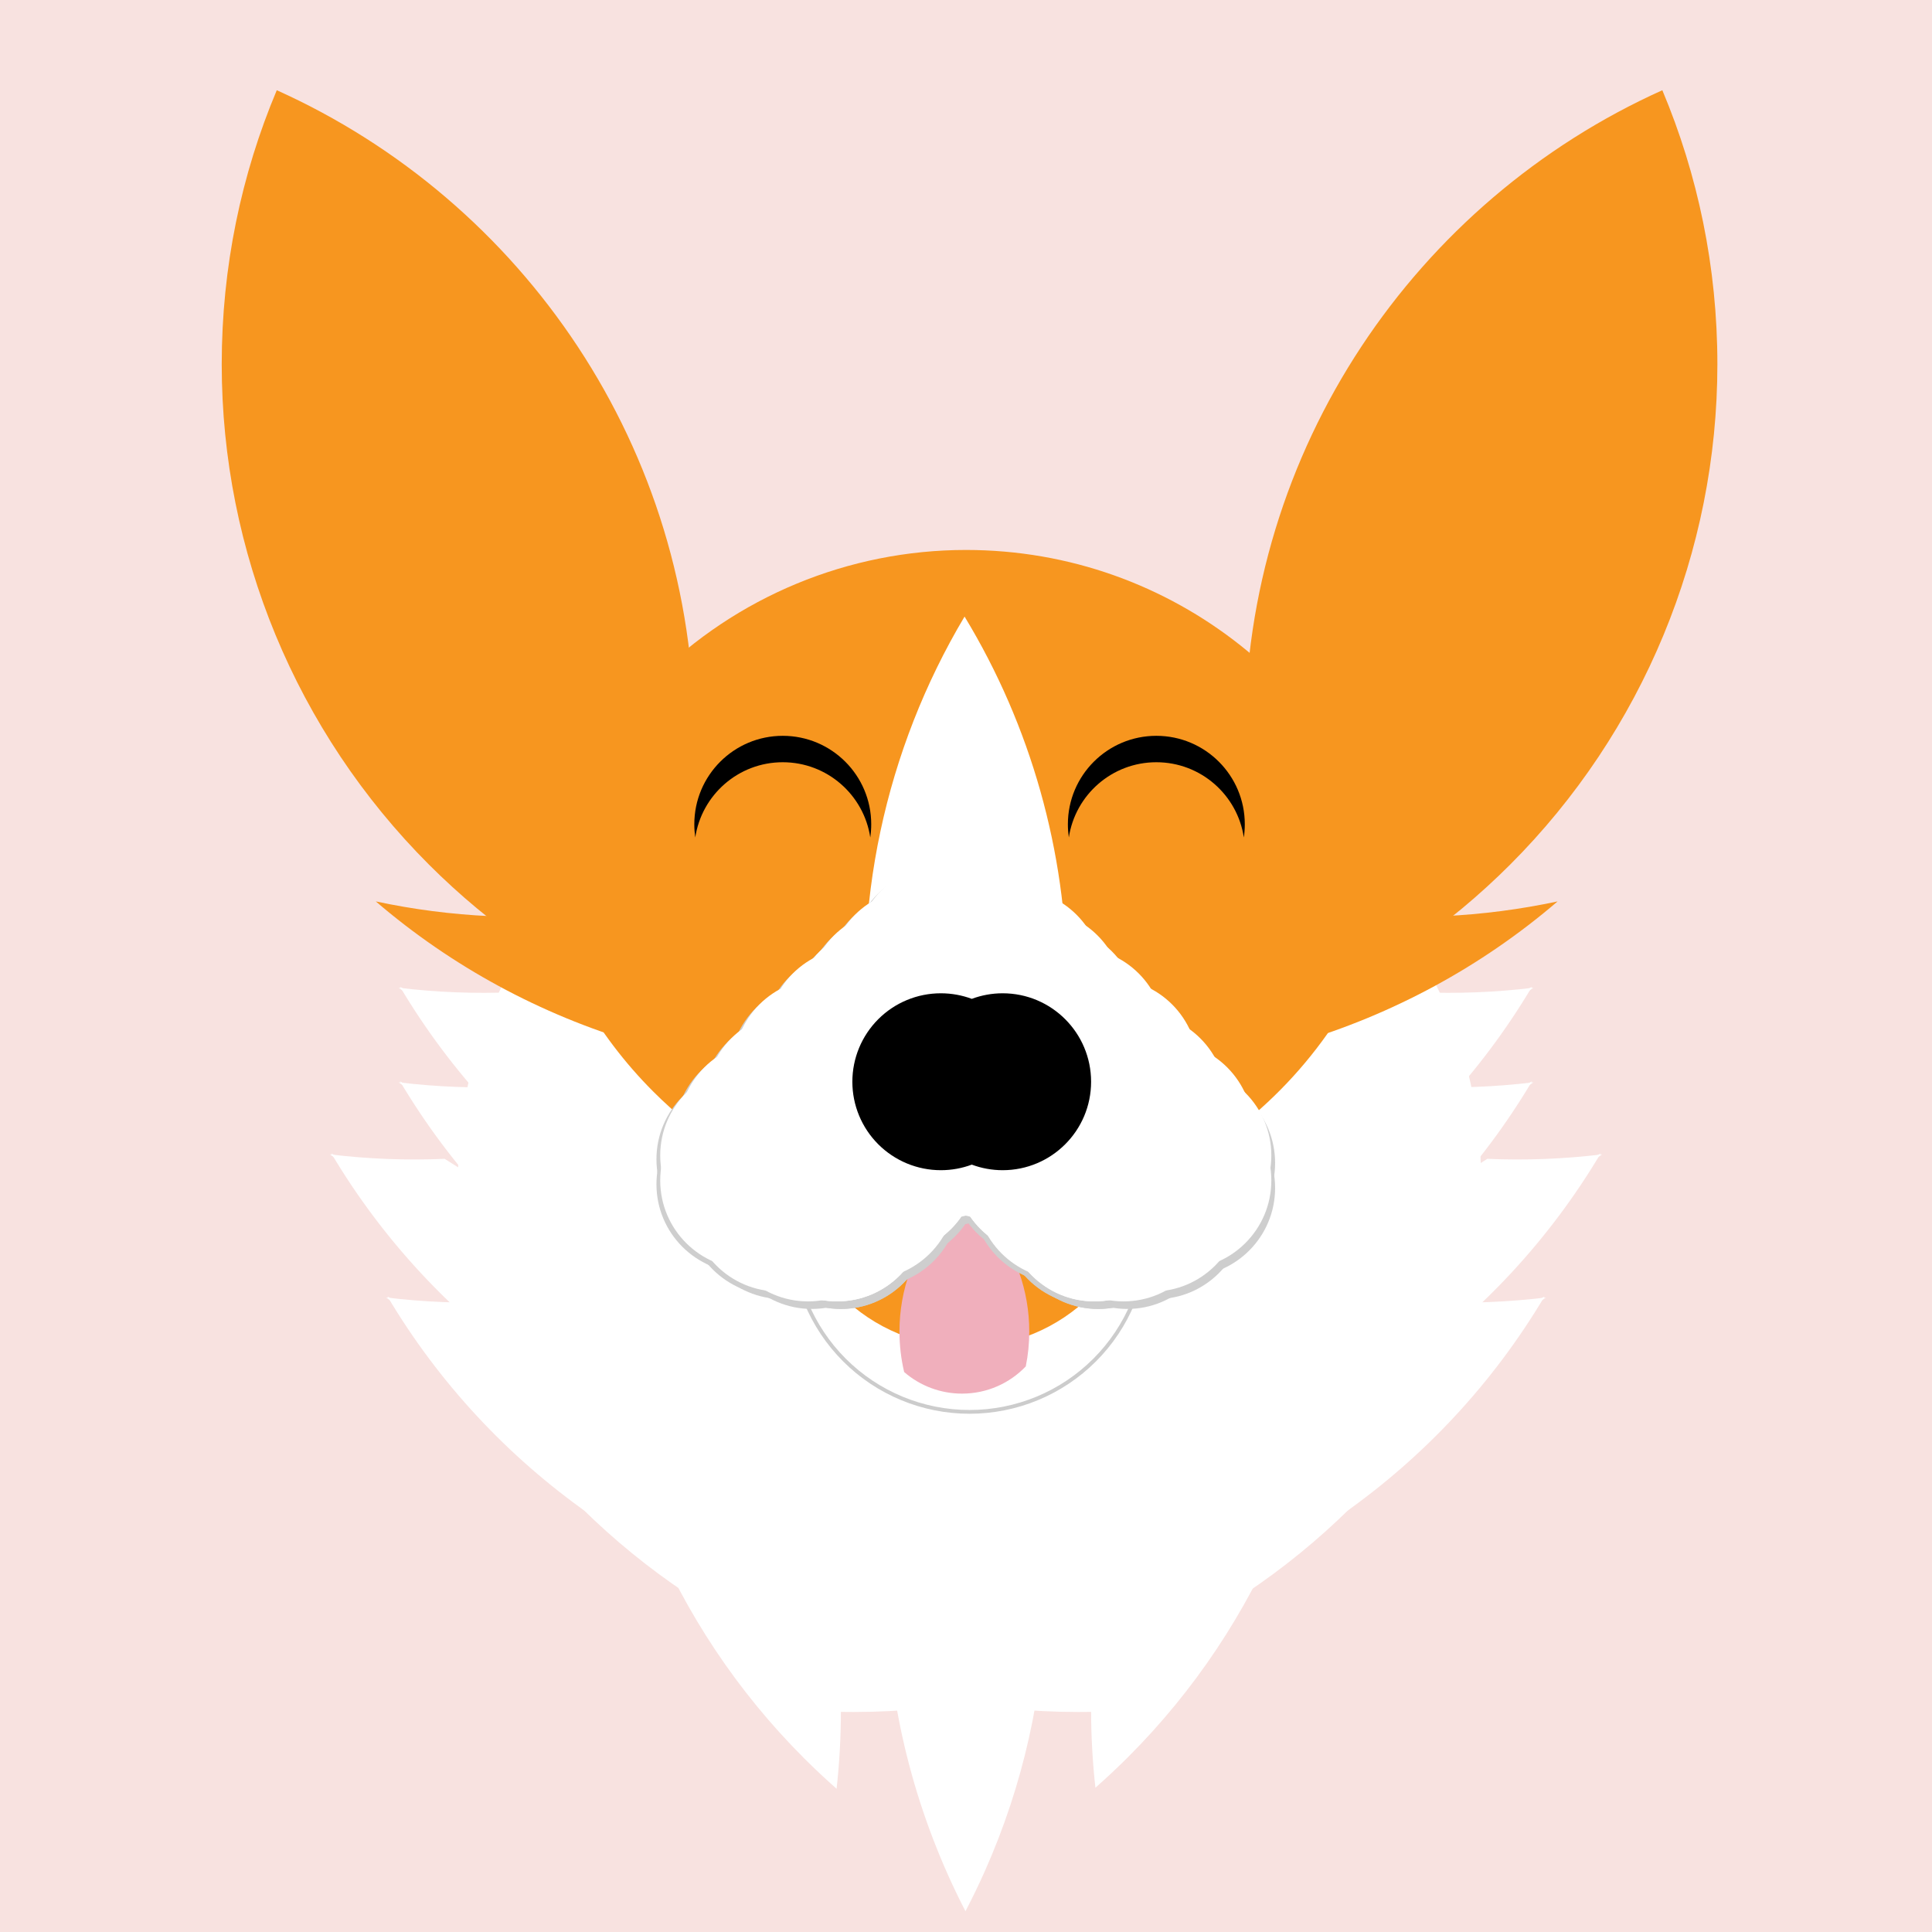 <?xml version="1.0" encoding="UTF-8" standalone="no"?><!-- Generator: Gravit.io --><svg xmlns="http://www.w3.org/2000/svg" xmlns:xlink="http://www.w3.org/1999/xlink" style="isolation:isolate" viewBox="0 0 512 512" width="512pt" height="512pt"><rect x="0" y="0" width="512" height="512" fill="#808080" stroke="none"/><defs><clipPath id="_clipPath_siZuc33x56P2J8jBrlw9fPkR8xpaJXFR"><rect width="512" height="512"/></clipPath></defs><g clip-path="url(#_clipPath_siZuc33x56P2J8jBrlw9fPkR8xpaJXFR)"><rect x="0" y="0" width="512" height="512" transform="matrix(1,0,0,1,0,0)" fill="rgb(248,226,224)"/><g><path d=" M 358.241 212.856 C 373.945 240.269 382.917 272.03 382.917 305.887 L 382.917 305.887 C 382.917 340.075 373.768 372.127 357.779 399.723 C 323.924 433.1 277.436 453.697 226.139 453.697 C 218.426 453.697 210.762 453.222 203.187 452.279 C 198.056 435.067 195.386 417.056 195.386 398.771 C 195.386 303.565 266.331 224.93 358.241 212.856 Z " fill="rgb(255,255,255)"/><path d=" M 153.759 212.856 C 138.055 240.269 129.083 272.03 129.083 305.887 L 129.083 305.887 C 129.083 340.075 138.232 372.127 154.221 399.723 C 188.076 433.1 234.564 453.697 285.861 453.697 C 293.574 453.697 301.238 453.222 308.813 452.279 C 313.944 435.067 316.614 417.056 316.614 398.771 C 316.614 303.565 245.669 224.93 153.759 212.856 Z " fill="rgb(255,255,255)"/><path d=" M 221.706 474.038 C 218.733 471.419 215.834 468.7 213.016 465.881 C 177.847 430.713 158.089 383.013 158.089 333.277 C 158.089 326.248 158.476 319.309 159.232 312.482 C 198.24 346.846 222.849 397.169 222.849 453.241 L 222.849 453.241 C 222.849 460.271 222.462 467.21 221.706 474.038 Z " fill="rgb(255,255,255)"/><path d=" M 290.294 473.763 C 293.267 471.144 296.166 468.425 298.984 465.607 C 334.153 430.438 353.911 382.738 353.911 333.002 C 353.911 325.973 353.524 319.034 352.768 312.207 C 313.76 346.571 289.151 396.895 289.151 452.966 L 289.151 452.966 C 289.151 459.996 289.538 466.935 290.294 473.763 Z " fill="rgb(255,255,255)"/><path d=" M 255.86 506.491 C 257.695 502.979 259.424 499.401 261.043 495.759 C 281.248 450.312 282.571 398.699 264.721 352.276 C 262.198 345.715 259.347 339.378 256.191 333.277 C 232.115 379.35 227.206 435.154 247.329 487.49 L 247.329 487.49 C 249.852 494.051 252.704 500.389 255.86 506.491 Z " fill="rgb(255,255,255)"/><path d=" M 392.503 312.593 C 392.503 377.324 340.028 429.8 275.296 429.8 C 244.211 429.8 214.399 417.451 192.419 395.471 C 170.438 373.49 158.089 343.678 158.089 312.593 C 158.089 281.507 170.438 251.695 192.419 229.715 C 214.399 207.734 244.211 195.386 275.296 195.386 C 340.028 195.386 392.503 247.861 392.503 312.593 L 392.503 312.593 Z " fill="rgb(255,255,255)"/><path d=" M 355.794 312.207 C 355.794 376.939 303.318 429.414 238.586 429.414 C 207.501 429.414 177.689 417.066 155.709 395.085 C 133.728 373.104 121.379 343.292 121.379 312.207 C 121.379 281.122 133.728 251.31 155.709 229.329 C 177.689 207.349 207.501 195 238.586 195 C 303.318 195 355.794 247.475 355.794 312.207 L 355.794 312.207 Z " fill="rgb(255,255,255)"/><g><g><path d=" M 406.38 261.759 C 363.033 292.655 308.096 303.775 256 291.954 C 297.972 296.049 340.4 285.844 375.957 262.942 C 386.142 263.38 396.318 262.979 406.38 261.759 Z " fill="rgb(255,255,255)"/><path d=" M 406.001 261.487 C 378.813 307.251 333.037 339.599 280.602 349.81 C 320.656 336.616 355.356 310.154 378.644 274.849 C 388.139 271.139 397.288 266.665 406.001 261.487 Z " fill="rgb(255,255,255)"/></g><g><path d=" M 406.38 286.822 C 363.033 317.718 308.096 328.838 256 317.016 C 297.972 321.111 340.4 310.906 375.957 288.004 C 386.142 288.443 396.318 288.042 406.38 286.822 Z " fill="rgb(255,255,255)"/><path d=" M 406.001 286.55 C 378.813 332.313 333.037 364.662 280.602 374.873 C 320.656 361.679 355.356 335.217 378.644 299.911 C 388.139 296.202 397.288 291.728 406.001 286.55 Z " fill="rgb(255,255,255)"/></g><g><path d=" M 424.586 305.921 C 381.239 336.817 326.301 347.937 274.206 336.115 C 316.178 340.21 358.606 330.005 394.163 307.103 C 404.347 307.542 414.524 307.141 424.586 305.921 Z " fill="rgb(255,255,255)"/><path d=" M 424.207 305.649 C 397.018 351.412 351.243 383.761 298.808 393.972 C 338.862 380.778 373.561 354.316 396.85 319.01 C 406.345 315.301 415.493 310.827 424.207 305.649 Z " fill="rgb(255,255,255)"/></g><g><path d=" M 409.692 343.849 C 366.345 374.746 311.408 385.866 259.312 374.044 C 301.284 378.139 343.712 367.934 379.269 345.032 C 389.454 345.471 399.63 345.07 409.692 343.849 Z " fill="rgb(255,255,255)"/><path d=" M 409.313 343.578 C 382.125 389.341 336.349 421.69 283.914 431.901 C 323.968 418.707 358.668 392.245 381.956 356.939 C 391.451 353.23 400.6 348.755 409.313 343.578 Z " fill="rgb(255,255,255)"/></g><path d=" M 396.279 329.09 C 396.279 342.037 385.784 352.532 372.837 352.532 C 359.891 352.532 349.396 342.037 349.396 329.09 C 349.396 316.144 359.891 305.649 372.837 305.649 C 385.784 305.649 396.279 316.144 396.279 329.09 L 396.279 329.09 Z " fill="rgb(255,255,255)"/></g><g><g><path d=" M 105.62 261.759 C 148.967 292.655 203.904 303.775 256 291.954 C 214.028 296.049 171.6 285.844 136.042 262.942 C 125.858 263.38 115.682 262.979 105.62 261.759 Z " fill="rgb(255,255,255)"/><path d=" M 105.998 261.487 C 133.187 307.251 178.963 339.599 231.398 349.81 C 191.344 336.616 156.644 310.154 133.356 274.849 C 123.861 271.139 114.712 266.665 105.998 261.487 Z " fill="rgb(255,255,255)"/></g><g><path d=" M 105.62 286.822 C 148.967 317.718 203.904 328.838 256 317.016 C 214.028 321.111 171.6 310.906 136.042 288.004 C 125.858 288.443 115.682 288.042 105.62 286.822 Z " fill="rgb(255,255,255)"/><path d=" M 105.998 286.55 C 133.187 332.313 178.963 364.662 231.398 374.873 C 191.344 361.679 156.644 335.217 133.356 299.911 C 123.861 296.202 114.712 291.728 105.998 286.55 Z " fill="rgb(255,255,255)"/></g><g><path d=" M 87.414 305.921 C 130.761 336.817 185.699 347.937 237.794 336.115 C 195.822 340.21 153.394 330.005 117.837 307.103 C 107.653 307.542 97.476 307.141 87.414 305.921 Z " fill="rgb(255,255,255)"/><path d=" M 87.793 305.649 C 114.982 351.412 160.757 383.761 213.192 393.972 C 173.138 380.778 138.439 354.316 115.15 319.01 C 105.655 315.301 96.507 310.827 87.793 305.649 Z " fill="rgb(255,255,255)"/></g><g><path d=" M 102.308 343.849 C 145.655 374.746 200.592 385.866 252.688 374.044 C 210.716 378.139 168.288 367.934 132.731 345.032 C 122.546 345.471 112.37 345.07 102.308 343.849 Z " fill="rgb(255,255,255)"/><path d=" M 102.686 343.578 C 129.875 389.341 175.651 421.69 228.086 431.901 C 188.032 418.707 153.332 392.245 130.044 356.939 C 120.549 353.23 111.4 348.755 102.686 343.578 Z " fill="rgb(255,255,255)"/></g><path d=" M 115.721 329.09 C 115.721 342.037 126.216 352.532 139.163 352.532 C 152.109 352.532 162.604 342.037 162.604 329.09 C 162.604 316.144 152.109 305.649 139.163 305.649 C 126.216 305.649 115.721 316.144 115.721 329.09 L 115.721 329.09 Z " fill="rgb(255,255,255)"/></g><path d=" M 412.778 238.883 C 372.375 273.54 318.655 289.54 265.71 282.436 C 307.88 282.752 349.222 268.785 382.584 242.788 C 392.766 242.312 402.866 241 412.778 238.883 Z " fill="rgb(247,150,31)"/><path d=" M 99.588 238.883 C 139.991 273.54 193.711 289.54 246.656 282.436 C 204.486 282.752 163.144 268.785 129.782 242.788 C 119.6 242.312 109.5 241 99.588 238.883 Z " fill="rgb(247,150,31)"/><path d=" M 142.278 234.676 C 147.353 214.176 157.94 195.257 173.122 180.075 C 195.103 158.094 224.915 145.745 256 145.745 C 310.98 145.745 357.118 183.601 369.753 234.676 C 357.118 285.752 310.98 323.607 256 323.607 C 224.915 323.607 195.103 311.258 173.122 289.278 C 157.94 274.095 147.353 255.177 142.278 234.676 Z " fill="rgb(247,150,31)"/><path d=" M 230.63 221.941 C 230.794 220.798 230.883 219.63 230.883 218.441 L 230.883 218.441 C 230.883 205.495 220.388 195 207.441 195 C 194.495 195 184 205.495 184 218.441 C 184 219.63 184.088 220.798 184.253 221.941 C 185.948 210.656 195.684 202 207.441 202 C 219.199 202 228.935 210.656 230.63 221.941 Z " fill="rgb(0,0,0)"/><path d=" M 329.63 221.941 C 329.794 220.798 329.883 219.63 329.883 218.441 L 329.883 218.441 C 329.883 205.495 319.388 195 306.441 195 C 293.495 195 283 205.495 283 218.441 C 283 219.63 283.088 220.798 283.253 221.941 C 284.948 210.656 294.684 202 306.441 202 C 318.199 202 327.935 210.656 329.63 221.941 Z " fill="rgb(0,0,0)"/><path d=" M 169.428 267.58 C 148.861 258.346 129.935 245.386 113.686 229.136 C 78.517 193.967 58.759 146.268 58.759 96.531 C 58.759 70.781 63.949 46.243 73.348 23.91 C 138.584 53.26 184 118.826 184 195 L 184 195 C 184 220.735 178.816 245.258 169.428 267.58 Z " fill="rgb(247,150,31)"/><path d=" M 344.455 267.58 C 365.022 258.346 383.947 245.386 400.197 229.136 C 435.366 193.967 455.124 146.268 455.124 96.531 C 455.124 70.781 449.934 46.243 440.535 23.91 C 375.299 53.26 329.883 118.826 329.883 195 L 329.883 195 C 329.883 220.735 335.067 245.258 344.455 267.58 Z " fill="rgb(247,150,31)"/><path d=" M 256.414 356.6 C 242.677 333.958 233.759 308.445 230.548 281.643 C 225.597 240.322 234.551 198.771 255.619 163.4 C 290.955 221.658 292.442 296.245 256.414 356.6 Z " fill="rgb(255,255,255)"/><path d=" M 303.824 327.277 C 303.824 339.711 298.885 351.636 290.093 360.428 C 281.3 369.22 269.376 374.16 256.941 374.16 C 244.507 374.16 232.582 369.22 223.79 360.428 C 214.998 351.636 210.059 339.711 210.059 327.277 C 210.059 301.384 231.049 280.394 256.941 280.394 C 282.834 280.394 303.824 301.384 303.824 327.277 L 303.824 327.277 Z " fill="rgb(255,255,255)" vector-effect="non-scaling-stroke" stroke-width="1" stroke="rgb(204,204,204)" stroke-linejoin="round" stroke-linecap="butt" stroke-miterlimit="4"/><path d=" M 302.883 310.114 C 302.883 322.548 297.943 334.473 289.151 343.265 C 280.359 352.057 268.434 356.997 256 356.997 C 243.566 356.997 231.641 352.057 222.849 343.265 C 214.057 334.473 209.117 322.548 209.117 310.114 C 209.117 284.221 230.107 263.231 256 263.231 C 281.893 263.231 302.883 284.221 302.883 310.114 L 302.883 310.114 Z " fill="rgb(247,150,31)"/><path d=" M 248.949 323.223 C 250.888 322.708 252.901 322.442 254.941 322.442 C 257.624 322.442 260.202 322.892 262.6 323.729 C 268.964 331.732 272.766 341.863 272.766 352.883 L 272.766 352.883 C 272.766 356.006 272.454 359.096 271.839 362.111 C 267.583 366.561 261.585 369.324 254.941 369.324 C 249.291 369.324 243.851 367.284 239.612 363.603 C 238.789 360.118 238.366 356.522 238.366 352.883 C 238.366 341.628 242.332 331.299 248.949 323.223 Z " fill="rgb(240,175,188)"/><g><g><path d=" M 222.849 308.207 C 222.849 321.154 212.354 331.649 199.407 331.649 C 186.461 331.649 175.966 321.154 175.966 308.207 C 175.966 295.261 186.461 284.766 199.407 284.766 C 212.354 284.766 222.849 295.261 222.849 308.207 L 222.849 308.207 Z " fill="rgb(206,206,206)"/><path d=" M 222.849 314.835 C 222.849 327.782 212.354 338.277 199.407 338.277 C 186.461 338.277 175.966 327.782 175.966 314.835 C 175.966 301.889 186.461 291.394 199.407 291.394 C 212.354 291.394 222.849 301.889 222.849 314.835 L 222.849 314.835 Z " fill="rgb(206,206,206)"/><path d=" M 230.883 320.824 C 230.883 333.77 220.388 344.265 207.441 344.265 C 194.495 344.265 184 333.77 184 320.824 C 184 307.877 194.495 297.382 207.441 297.382 C 220.388 297.382 230.883 307.877 230.883 320.824 L 230.883 320.824 Z " fill="rgb(206,206,206)"/><path d=" M 238.586 323.441 C 238.586 336.388 228.091 346.883 215.145 346.883 C 202.199 346.883 191.704 336.388 191.704 323.441 C 191.704 310.495 202.199 300 215.145 300 C 228.091 300 238.586 310.495 238.586 323.441 L 238.586 323.441 Z " fill="rgb(206,206,206)"/><path d=" M 246.29 323.441 C 246.29 336.388 235.795 346.883 222.849 346.883 C 209.902 346.883 199.407 336.388 199.407 323.441 C 199.407 310.495 209.902 300 222.849 300 C 235.795 300 246.29 310.495 246.29 323.441 L 246.29 323.441 Z " fill="rgb(206,206,206)"/><path d=" M 254.324 317.593 C 254.324 330.539 243.829 341.034 230.883 341.034 C 217.937 341.034 207.441 330.539 207.441 317.593 C 207.441 304.646 217.937 294.151 230.883 294.151 C 243.829 294.151 254.324 304.646 254.324 317.593 L 254.324 317.593 Z " fill="rgb(206,206,206)"/><path d=" M 259.899 311.114 C 259.899 324.06 249.404 334.555 236.457 334.555 C 223.511 334.555 213.016 324.06 213.016 311.114 C 213.016 298.168 223.511 287.673 236.457 287.673 C 249.404 287.673 259.899 298.168 259.899 311.114 L 259.899 311.114 Z " fill="rgb(206,206,206)"/><path d=" M 234.786 293.766 C 234.786 306.712 224.291 317.207 211.344 317.207 C 198.398 317.207 187.903 306.712 187.903 293.766 C 187.903 280.819 198.398 270.324 211.344 270.324 C 224.291 270.324 234.786 280.819 234.786 293.766 L 234.786 293.766 Z " fill="rgb(206,206,206)"/><path d=" M 242.268 284.766 C 242.268 297.712 231.773 308.207 218.827 308.207 C 205.881 308.207 195.386 297.712 195.386 284.766 C 195.386 271.819 205.881 261.324 218.827 261.324 C 231.773 261.324 242.268 271.819 242.268 284.766 L 242.268 284.766 Z " fill="rgb(206,206,206)"/><path d=" M 227.68 301.441 C 227.68 314.388 217.185 324.883 204.238 324.883 C 191.292 324.883 180.797 314.388 180.797 301.441 C 180.797 288.495 191.292 278 204.238 278 C 217.185 278 227.68 288.495 227.68 301.441 L 227.68 301.441 Z " fill="rgb(206,206,206)"/><path d=" M 251.121 276.559 C 251.121 289.505 240.626 300 227.68 300 C 214.733 300 204.238 289.505 204.238 276.559 C 204.238 263.612 214.733 253.117 227.68 253.117 C 240.626 253.117 251.121 263.612 251.121 276.559 L 251.121 276.559 Z " fill="rgb(206,206,206)"/><path d=" M 258.227 270.71 C 258.227 283.656 247.732 294.151 234.786 294.151 C 221.84 294.151 211.344 283.656 211.344 270.71 C 211.344 257.763 221.84 247.268 234.786 247.268 C 247.732 247.268 258.227 257.763 258.227 270.71 L 258.227 270.71 Z " fill="rgb(206,206,206)"/><path d=" M 262.028 266.487 C 262.028 279.433 251.533 289.928 238.586 289.928 C 225.64 289.928 215.145 279.433 215.145 266.487 C 215.145 253.541 225.64 243.046 238.586 243.046 C 251.533 243.046 262.028 253.541 262.028 266.487 L 262.028 266.487 Z " fill="rgb(206,206,206)"/><path d=" M 267.593 261 C 267.593 273.946 257.098 284.441 244.151 284.441 C 231.205 284.441 220.71 273.946 220.71 261 C 220.71 248.054 231.205 237.559 244.151 237.559 C 257.098 237.559 267.593 248.054 267.593 261 L 267.593 261 Z " fill="rgb(206,206,206)"/><path d=" M 274.563 254.559 C 274.563 267.505 264.068 278 251.121 278 C 238.175 278 227.68 267.505 227.68 254.559 C 227.68 241.612 238.175 231.117 251.121 231.117 C 264.068 231.117 274.563 241.612 274.563 254.559 L 274.563 254.559 Z " fill="rgb(206,206,206)"/><path d=" M 274.563 273.941 C 274.563 286.887 264.068 297.382 251.121 297.382 C 238.175 297.382 227.68 286.887 227.68 273.941 C 227.68 260.995 238.175 250.499 251.121 250.499 C 264.068 250.499 274.563 260.995 274.563 273.941 L 274.563 273.941 Z " fill="rgb(206,206,206)"/><path d=" M 275.296 289.928 C 275.296 302.875 264.801 313.37 251.855 313.37 C 238.909 313.37 228.414 302.875 228.414 289.928 C 228.414 276.982 238.909 266.487 251.855 266.487 C 264.801 266.487 275.296 276.982 275.296 289.928 L 275.296 289.928 Z " fill="rgb(206,206,206)"/><path d=" M 274.563 301.441 C 274.563 314.388 264.068 324.883 251.121 324.883 C 238.175 324.883 227.68 314.388 227.68 301.441 C 227.68 288.495 238.175 278 251.121 278 C 264.068 278 274.563 288.495 274.563 301.441 L 274.563 301.441 Z " fill="rgb(206,206,206)"/><path d=" M 259.899 311.114 C 259.899 324.06 249.404 334.555 236.457 334.555 C 223.511 334.555 213.016 324.06 213.016 311.114 C 213.016 298.168 223.511 287.673 236.457 287.673 C 249.404 287.673 259.899 298.168 259.899 311.114 L 259.899 311.114 Z " fill="rgb(206,206,206)"/><path d=" M 246.29 323.441 C 246.29 336.388 235.795 346.883 222.849 346.883 C 209.902 346.883 199.407 336.388 199.407 323.441 C 199.407 310.495 209.902 300 222.849 300 C 235.795 300 246.29 310.495 246.29 323.441 L 246.29 323.441 Z " fill="rgb(206,206,206)"/><path d=" M 291.034 308.207 C 291.034 321.154 301.529 331.649 314.476 331.649 C 327.422 331.649 337.917 321.154 337.917 308.207 C 337.917 295.261 327.422 284.766 314.476 284.766 C 301.529 284.766 291.034 295.261 291.034 308.207 L 291.034 308.207 Z " fill="rgb(206,206,206)"/><path d=" M 291.034 314.835 C 291.034 327.782 301.529 338.277 314.476 338.277 C 327.422 338.277 337.917 327.782 337.917 314.835 C 337.917 301.889 327.422 291.394 314.476 291.394 C 301.529 291.394 291.034 301.889 291.034 314.835 L 291.034 314.835 Z " fill="rgb(206,206,206)"/><path d=" M 283 320.824 C 283 333.77 293.495 344.265 306.441 344.265 C 319.388 344.265 329.883 333.77 329.883 320.824 C 329.883 307.877 319.388 297.382 306.441 297.382 C 293.495 297.382 283 307.877 283 320.824 L 283 320.824 Z " fill="rgb(206,206,206)"/><path d=" M 275.296 323.441 C 275.296 336.388 285.792 346.883 298.738 346.883 C 311.684 346.883 322.179 336.388 322.179 323.441 C 322.179 310.495 311.684 300 298.738 300 C 285.792 300 275.296 310.495 275.296 323.441 L 275.296 323.441 Z " fill="rgb(206,206,206)"/><path d=" M 267.593 323.441 C 267.593 336.388 278.088 346.883 291.034 346.883 C 303.98 346.883 314.476 336.388 314.476 323.441 C 314.476 310.495 303.98 300 291.034 300 C 278.088 300 267.593 310.495 267.593 323.441 L 267.593 323.441 Z " fill="rgb(206,206,206)"/><path d=" M 259.559 317.593 C 259.559 330.539 270.054 341.034 283 341.034 C 295.946 341.034 306.441 330.539 306.441 317.593 C 306.441 304.646 295.946 294.151 283 294.151 C 270.054 294.151 259.559 304.646 259.559 317.593 L 259.559 317.593 Z " fill="rgb(206,206,206)"/><path d=" M 253.984 311.114 C 253.984 324.06 264.479 334.555 277.425 334.555 C 290.372 334.555 300.867 324.06 300.867 311.114 C 300.867 298.168 290.372 287.673 277.425 287.673 C 264.479 287.673 253.984 298.168 253.984 311.114 L 253.984 311.114 Z " fill="rgb(206,206,206)"/><path d=" M 279.097 293.766 C 279.097 306.712 289.592 317.207 302.538 317.207 C 315.485 317.207 325.98 306.712 325.98 293.766 C 325.98 280.819 315.485 270.324 302.538 270.324 C 289.592 270.324 279.097 280.819 279.097 293.766 L 279.097 293.766 Z " fill="rgb(206,206,206)"/><path d=" M 271.614 284.766 C 271.614 297.712 282.11 308.207 295.056 308.207 C 308.002 308.207 318.497 297.712 318.497 284.766 C 318.497 271.819 308.002 261.324 295.056 261.324 C 282.11 261.324 271.614 271.819 271.614 284.766 L 271.614 284.766 Z " fill="rgb(206,206,206)"/><path d=" M 286.203 301.441 C 286.203 314.388 296.698 324.883 309.645 324.883 C 322.591 324.883 333.086 314.388 333.086 301.441 C 333.086 288.495 322.591 278 309.645 278 C 296.698 278 286.203 288.495 286.203 301.441 L 286.203 301.441 Z " fill="rgb(206,206,206)"/><path d=" M 262.762 276.559 C 262.762 289.505 273.257 300 286.203 300 C 299.149 300 309.644 289.505 309.644 276.559 C 309.644 263.612 299.149 253.117 286.203 253.117 C 273.257 253.117 262.762 263.612 262.762 276.559 L 262.762 276.559 Z " fill="rgb(206,206,206)"/><path d=" M 255.656 270.71 C 255.656 283.656 266.151 294.151 279.097 294.151 C 292.043 294.151 302.538 283.656 302.538 270.71 C 302.538 257.763 292.043 247.268 279.097 247.268 C 266.151 247.268 255.656 257.763 255.656 270.71 L 255.656 270.71 Z " fill="rgb(206,206,206)"/><path d=" M 251.855 266.487 C 251.855 279.433 262.35 289.928 275.296 289.928 C 288.243 289.928 298.738 279.433 298.738 266.487 C 298.738 253.541 288.243 243.046 275.296 243.046 C 262.35 243.046 251.855 253.541 251.855 266.487 L 251.855 266.487 Z " fill="rgb(206,206,206)"/><path d=" M 246.29 261 C 246.29 273.946 256.785 284.441 269.732 284.441 C 282.678 284.441 293.173 273.946 293.173 261 C 293.173 248.054 282.678 237.559 269.732 237.559 C 256.785 237.559 246.29 248.054 246.29 261 L 246.29 261 Z " fill="rgb(206,206,206)"/><path d=" M 239.32 254.559 C 239.32 267.505 249.815 278 262.762 278 C 275.708 278 286.203 267.505 286.203 254.559 C 286.203 241.612 275.708 231.117 262.762 231.117 C 249.815 231.117 239.32 241.612 239.32 254.559 L 239.32 254.559 Z " fill="rgb(206,206,206)"/><path d=" M 239.32 273.941 C 239.32 286.887 249.815 297.382 262.762 297.382 C 275.708 297.382 286.203 286.887 286.203 273.941 C 286.203 260.995 275.708 250.499 262.762 250.499 C 249.815 250.499 239.32 260.995 239.32 273.941 L 239.32 273.941 Z " fill="rgb(206,206,206)"/><path d=" M 238.586 289.928 C 238.587 302.875 249.082 313.37 262.028 313.37 C 274.974 313.37 285.469 302.875 285.469 289.928 C 285.469 276.982 274.974 266.487 262.028 266.487 C 249.082 266.487 238.587 276.982 238.586 289.928 L 238.586 289.928 Z " fill="rgb(206,206,206)"/><path d=" M 239.32 301.441 C 239.32 314.388 249.815 324.883 262.762 324.883 C 275.708 324.883 286.203 314.388 286.203 301.441 C 286.203 288.495 275.708 278 262.762 278 C 249.815 278 239.32 288.495 239.32 301.441 L 239.32 301.441 Z " fill="rgb(206,206,206)"/><path d=" M 253.984 311.114 C 253.984 324.06 264.479 334.555 277.425 334.555 C 290.372 334.555 300.867 324.06 300.867 311.114 C 300.867 298.168 290.372 287.673 277.425 287.673 C 264.479 287.673 253.984 298.168 253.984 311.114 L 253.984 311.114 Z " fill="rgb(206,206,206)"/><path d=" M 267.593 323.441 C 267.593 336.388 278.088 346.883 291.034 346.883 C 303.98 346.883 314.476 336.388 314.476 323.441 C 314.476 310.495 303.98 300 291.034 300 C 278.088 300 267.593 310.495 267.593 323.441 L 267.593 323.441 Z " fill="rgb(206,206,206)"/></g><g><path d=" M 220.849 307.207 C 220.849 320.154 210.354 330.649 197.407 330.649 C 184.461 330.649 173.966 320.154 173.966 307.207 C 173.966 294.261 184.461 283.766 197.407 283.766 C 210.354 283.766 220.849 294.261 220.849 307.207 L 220.849 307.207 Z " fill="rgb(206,206,206)"/><path d=" M 220.849 313.835 C 220.849 326.782 210.354 337.277 197.407 337.277 C 184.461 337.277 173.966 326.782 173.966 313.835 C 173.966 300.889 184.461 290.394 197.407 290.394 C 210.354 290.394 220.849 300.889 220.849 313.835 L 220.849 313.835 Z " fill="rgb(206,206,206)"/><path d=" M 228.883 319.824 C 228.883 332.77 218.388 343.265 205.441 343.265 C 192.495 343.265 182 332.77 182 319.824 C 182 306.877 192.495 296.382 205.441 296.382 C 218.388 296.382 228.883 306.877 228.883 319.824 L 228.883 319.824 Z " fill="rgb(206,206,206)"/><path d=" M 236.586 322.441 C 236.586 335.388 226.091 345.883 213.145 345.883 C 200.199 345.883 189.704 335.388 189.704 322.441 C 189.704 309.495 200.199 299 213.145 299 C 226.091 299 236.586 309.495 236.586 322.441 L 236.586 322.441 Z " fill="rgb(206,206,206)"/><path d=" M 244.29 322.441 C 244.29 335.388 233.795 345.883 220.849 345.883 C 207.902 345.883 197.407 335.388 197.407 322.441 C 197.407 309.495 207.902 299 220.849 299 C 233.795 299 244.29 309.495 244.29 322.441 L 244.29 322.441 Z " fill="rgb(206,206,206)"/><path d=" M 252.324 316.593 C 252.324 329.539 241.829 340.034 228.883 340.034 C 215.937 340.034 205.441 329.539 205.441 316.593 C 205.441 303.646 215.937 293.151 228.883 293.151 C 241.829 293.151 252.324 303.646 252.324 316.593 L 252.324 316.593 Z " fill="rgb(206,206,206)"/><path d=" M 257.899 310.114 C 257.899 323.06 247.404 333.555 234.457 333.555 C 221.511 333.555 211.016 323.06 211.016 310.114 C 211.016 297.168 221.511 286.673 234.457 286.673 C 247.404 286.673 257.899 297.168 257.899 310.114 L 257.899 310.114 Z " fill="rgb(206,206,206)"/><path d=" M 232.786 292.766 C 232.786 305.712 222.291 316.207 209.344 316.207 C 196.398 316.207 185.903 305.712 185.903 292.766 C 185.903 279.819 196.398 269.324 209.344 269.324 C 222.291 269.324 232.786 279.819 232.786 292.766 L 232.786 292.766 Z " fill="rgb(206,206,206)"/><path d=" M 240.268 283.766 C 240.268 296.712 229.773 307.207 216.827 307.207 C 203.881 307.207 193.386 296.712 193.386 283.766 C 193.386 270.819 203.881 260.324 216.827 260.324 C 229.773 260.324 240.268 270.819 240.268 283.766 L 240.268 283.766 Z " fill="rgb(206,206,206)"/><path d=" M 225.68 300.441 C 225.68 313.388 215.185 323.883 202.238 323.883 C 189.292 323.883 178.797 313.388 178.797 300.441 C 178.797 287.495 189.292 277 202.238 277 C 215.185 277 225.68 287.495 225.68 300.441 L 225.68 300.441 Z " fill="rgb(206,206,206)"/><path d=" M 249.121 275.559 C 249.121 288.505 238.626 299 225.68 299 C 212.733 299 202.238 288.505 202.238 275.559 C 202.238 262.612 212.733 252.117 225.68 252.117 C 238.626 252.117 249.121 262.612 249.121 275.559 L 249.121 275.559 Z " fill="rgb(206,206,206)"/><path d=" M 256.227 269.71 C 256.227 282.656 245.732 293.151 232.786 293.151 C 219.84 293.151 209.344 282.656 209.344 269.71 C 209.344 256.763 219.84 246.268 232.786 246.268 C 245.732 246.268 256.227 256.763 256.227 269.71 L 256.227 269.71 Z " fill="rgb(206,206,206)"/><path d=" M 260.028 265.487 C 260.028 278.433 249.533 288.928 236.586 288.928 C 223.64 288.928 213.145 278.433 213.145 265.487 C 213.145 252.541 223.64 242.046 236.586 242.046 C 249.533 242.046 260.028 252.541 260.028 265.487 L 260.028 265.487 Z " fill="rgb(206,206,206)"/><path d=" M 265.593 260 C 265.593 272.946 255.098 283.441 242.151 283.441 C 229.205 283.441 218.71 272.946 218.71 260 C 218.71 247.054 229.205 236.559 242.151 236.559 C 255.098 236.559 265.593 247.054 265.593 260 L 265.593 260 Z " fill="rgb(206,206,206)"/><path d=" M 272.563 253.559 C 272.563 266.505 262.068 277 249.121 277 C 236.175 277 225.68 266.505 225.68 253.559 C 225.68 240.612 236.175 230.117 249.121 230.117 C 262.068 230.117 272.563 240.612 272.563 253.559 L 272.563 253.559 Z " fill="rgb(206,206,206)"/><path d=" M 272.563 272.941 C 272.563 285.887 262.068 296.382 249.121 296.382 C 236.175 296.382 225.68 285.887 225.68 272.941 C 225.68 259.995 236.175 249.499 249.121 249.499 C 262.068 249.499 272.563 259.995 272.563 272.941 L 272.563 272.941 Z " fill="rgb(206,206,206)"/><path d=" M 273.296 288.928 C 273.296 301.875 262.801 312.37 249.855 312.37 C 236.909 312.37 226.414 301.875 226.414 288.928 C 226.414 275.982 236.909 265.487 249.855 265.487 C 262.801 265.487 273.296 275.982 273.296 288.928 L 273.296 288.928 Z " fill="rgb(206,206,206)"/><path d=" M 272.563 300.441 C 272.563 313.388 262.068 323.883 249.121 323.883 C 236.175 323.883 225.68 313.388 225.68 300.441 C 225.68 287.495 236.175 277 249.121 277 C 262.068 277 272.563 287.495 272.563 300.441 L 272.563 300.441 Z " fill="rgb(206,206,206)"/><path d=" M 257.899 310.114 C 257.899 323.06 247.404 333.555 234.457 333.555 C 221.511 333.555 211.016 323.06 211.016 310.114 C 211.016 297.168 221.511 286.673 234.457 286.673 C 247.404 286.673 257.899 297.168 257.899 310.114 L 257.899 310.114 Z " fill="rgb(206,206,206)"/><path d=" M 244.29 322.441 C 244.29 335.388 233.795 345.883 220.849 345.883 C 207.902 345.883 197.407 335.388 197.407 322.441 C 197.407 309.495 207.902 299 220.849 299 C 233.795 299 244.29 309.495 244.29 322.441 L 244.29 322.441 Z " fill="rgb(206,206,206)"/><path d=" M 289.034 307.207 C 289.034 320.154 299.529 330.649 312.476 330.649 C 325.422 330.649 335.917 320.154 335.917 307.207 C 335.917 294.261 325.422 283.766 312.476 283.766 C 299.529 283.766 289.034 294.261 289.034 307.207 L 289.034 307.207 Z " fill="rgb(206,206,206)"/><path d=" M 289.034 313.835 C 289.034 326.782 299.529 337.277 312.476 337.277 C 325.422 337.277 335.917 326.782 335.917 313.835 C 335.917 300.889 325.422 290.394 312.476 290.394 C 299.529 290.394 289.034 300.889 289.034 313.835 L 289.034 313.835 Z " fill="rgb(206,206,206)"/><path d=" M 281 319.824 C 281 332.77 291.495 343.265 304.441 343.265 C 317.388 343.265 327.883 332.77 327.883 319.824 C 327.883 306.877 317.388 296.382 304.441 296.382 C 291.495 296.382 281 306.877 281 319.824 L 281 319.824 Z " fill="rgb(206,206,206)"/><path d=" M 273.296 322.441 C 273.296 335.388 283.792 345.883 296.738 345.883 C 309.684 345.883 320.179 335.388 320.179 322.441 C 320.179 309.495 309.684 299 296.738 299 C 283.792 299 273.296 309.495 273.296 322.441 L 273.296 322.441 Z " fill="rgb(206,206,206)"/><path d=" M 265.593 322.441 C 265.593 335.388 276.088 345.883 289.034 345.883 C 301.98 345.883 312.476 335.388 312.476 322.441 C 312.476 309.495 301.98 299 289.034 299 C 276.088 299 265.593 309.495 265.593 322.441 L 265.593 322.441 Z " fill="rgb(206,206,206)"/><path d=" M 257.559 316.593 C 257.559 329.539 268.054 340.034 281 340.034 C 293.946 340.034 304.441 329.539 304.441 316.593 C 304.441 303.646 293.946 293.151 281 293.151 C 268.054 293.151 257.559 303.646 257.559 316.593 L 257.559 316.593 Z " fill="rgb(206,206,206)"/><path d=" M 251.984 310.114 C 251.984 323.06 262.479 333.555 275.425 333.555 C 288.372 333.555 298.867 323.06 298.867 310.114 C 298.867 297.168 288.372 286.673 275.425 286.673 C 262.479 286.673 251.984 297.168 251.984 310.114 L 251.984 310.114 Z " fill="rgb(206,206,206)"/><path d=" M 277.097 292.766 C 277.097 305.712 287.592 316.207 300.538 316.207 C 313.485 316.207 323.98 305.712 323.98 292.766 C 323.98 279.819 313.485 269.324 300.538 269.324 C 287.592 269.324 277.097 279.819 277.097 292.766 L 277.097 292.766 Z " fill="rgb(206,206,206)"/><path d=" M 269.614 283.766 C 269.614 296.712 280.11 307.207 293.056 307.207 C 306.002 307.207 316.497 296.712 316.497 283.766 C 316.497 270.819 306.002 260.324 293.056 260.324 C 280.11 260.324 269.614 270.819 269.614 283.766 L 269.614 283.766 Z " fill="rgb(206,206,206)"/><path d=" M 284.203 300.441 C 284.203 313.388 294.698 323.883 307.645 323.883 C 320.591 323.883 331.086 313.388 331.086 300.441 C 331.086 287.495 320.591 277 307.645 277 C 294.698 277 284.203 287.495 284.203 300.441 L 284.203 300.441 Z " fill="rgb(206,206,206)"/><path d=" M 260.762 275.559 C 260.762 288.505 271.257 299 284.203 299 C 297.149 299 307.644 288.505 307.644 275.559 C 307.644 262.612 297.149 252.117 284.203 252.117 C 271.257 252.117 260.762 262.612 260.762 275.559 L 260.762 275.559 Z " fill="rgb(206,206,206)"/><path d=" M 253.656 269.71 C 253.656 282.656 264.151 293.151 277.097 293.151 C 290.043 293.151 300.538 282.656 300.538 269.71 C 300.538 256.763 290.043 246.268 277.097 246.268 C 264.151 246.268 253.656 256.763 253.656 269.71 L 253.656 269.71 Z " fill="rgb(206,206,206)"/><path d=" M 249.855 265.487 C 249.855 278.433 260.35 288.928 273.296 288.928 C 286.243 288.928 296.738 278.433 296.738 265.487 C 296.738 252.541 286.243 242.046 273.296 242.046 C 260.35 242.046 249.855 252.541 249.855 265.487 L 249.855 265.487 Z " fill="rgb(206,206,206)"/><path d=" M 244.29 260 C 244.29 272.946 254.785 283.441 267.732 283.441 C 280.678 283.441 291.173 272.946 291.173 260 C 291.173 247.054 280.678 236.559 267.732 236.559 C 254.785 236.559 244.29 247.054 244.29 260 L 244.29 260 Z " fill="rgb(206,206,206)"/><path d=" M 237.32 253.559 C 237.32 266.505 247.815 277 260.762 277 C 273.708 277 284.203 266.505 284.203 253.559 C 284.203 240.612 273.708 230.117 260.762 230.117 C 247.815 230.117 237.32 240.612 237.32 253.559 L 237.32 253.559 Z " fill="rgb(206,206,206)"/><path d=" M 237.32 272.941 C 237.32 285.887 247.815 296.382 260.762 296.382 C 273.708 296.382 284.203 285.887 284.203 272.941 C 284.203 259.995 273.708 249.499 260.762 249.499 C 247.815 249.499 237.32 259.995 237.32 272.941 L 237.32 272.941 Z " fill="rgb(206,206,206)"/><path d=" M 236.586 288.928 C 236.587 301.875 247.082 312.37 260.028 312.37 C 272.974 312.37 283.469 301.875 283.469 288.928 C 283.469 275.982 272.974 265.487 260.028 265.487 C 247.082 265.487 236.587 275.982 236.586 288.928 L 236.586 288.928 Z " fill="rgb(206,206,206)"/><path d=" M 237.32 300.441 C 237.32 313.388 247.815 323.883 260.762 323.883 C 273.708 323.883 284.203 313.388 284.203 300.441 C 284.203 287.495 273.708 277 260.762 277 C 247.815 277 237.32 287.495 237.32 300.441 L 237.32 300.441 Z " fill="rgb(206,206,206)"/><path d=" M 251.984 310.114 C 251.984 323.06 262.479 333.555 275.425 333.555 C 288.372 333.555 298.867 323.06 298.867 310.114 C 298.867 297.168 288.372 286.673 275.425 286.673 C 262.479 286.673 251.984 297.168 251.984 310.114 L 251.984 310.114 Z " fill="rgb(206,206,206)"/><path d=" M 265.593 322.441 C 265.593 335.388 276.088 345.883 289.034 345.883 C 301.98 345.883 312.476 335.388 312.476 322.441 C 312.476 309.495 301.98 299 289.034 299 C 276.088 299 265.593 309.495 265.593 322.441 L 265.593 322.441 Z " fill="rgb(206,206,206)"/></g><g><g><path d=" M 221.849 306.207 C 221.849 319.154 211.354 329.649 198.407 329.649 C 185.461 329.649 174.966 319.154 174.966 306.207 C 174.966 293.261 185.461 282.766 198.407 282.766 C 211.354 282.766 221.849 293.261 221.849 306.207 L 221.849 306.207 Z " fill="rgb(255,255,255)"/><path d=" M 221.849 312.835 C 221.849 325.782 211.354 336.277 198.407 336.277 C 185.461 336.277 174.966 325.782 174.966 312.835 C 174.966 299.889 185.461 289.394 198.407 289.394 C 211.354 289.394 221.849 299.889 221.849 312.835 L 221.849 312.835 Z " fill="rgb(255,255,255)"/><path d=" M 229.883 318.824 C 229.883 331.77 219.388 342.265 206.441 342.265 C 193.495 342.265 183 331.77 183 318.824 C 183 305.877 193.495 295.382 206.441 295.382 C 219.388 295.382 229.883 305.877 229.883 318.824 L 229.883 318.824 Z " fill="rgb(255,255,255)"/><path d=" M 237.586 321.441 C 237.586 334.388 227.091 344.883 214.145 344.883 C 201.199 344.883 190.704 334.388 190.704 321.441 C 190.704 308.495 201.199 298 214.145 298 C 227.091 298 237.586 308.495 237.586 321.441 L 237.586 321.441 Z " fill="rgb(255,255,255)"/><path d=" M 245.29 321.441 C 245.29 334.388 234.795 344.883 221.849 344.883 C 208.902 344.883 198.407 334.388 198.407 321.441 C 198.407 308.495 208.902 298 221.849 298 C 234.795 298 245.29 308.495 245.29 321.441 L 245.29 321.441 Z " fill="rgb(255,255,255)"/><path d=" M 253.324 315.593 C 253.324 328.539 242.829 339.034 229.883 339.034 C 216.937 339.034 206.441 328.539 206.441 315.593 C 206.441 302.646 216.937 292.151 229.883 292.151 C 242.829 292.151 253.324 302.646 253.324 315.593 L 253.324 315.593 Z " fill="rgb(255,255,255)"/><path d=" M 258.899 309.114 C 258.899 322.06 248.404 332.555 235.457 332.555 C 222.511 332.555 212.016 322.06 212.016 309.114 C 212.016 296.168 222.511 285.673 235.457 285.673 C 248.404 285.673 258.899 296.168 258.899 309.114 L 258.899 309.114 Z " fill="rgb(255,255,255)"/><path d=" M 233.786 291.766 C 233.786 304.712 223.291 315.207 210.344 315.207 C 197.398 315.207 186.903 304.712 186.903 291.766 C 186.903 278.819 197.398 268.324 210.344 268.324 C 223.291 268.324 233.786 278.819 233.786 291.766 L 233.786 291.766 Z " fill="rgb(255,255,255)"/><path d=" M 241.268 282.766 C 241.268 295.712 230.773 306.207 217.827 306.207 C 204.881 306.207 194.386 295.712 194.386 282.766 C 194.386 269.819 204.881 259.324 217.827 259.324 C 230.773 259.324 241.268 269.819 241.268 282.766 L 241.268 282.766 Z " fill="rgb(255,255,255)"/><path d=" M 226.68 299.441 C 226.68 312.388 216.185 322.883 203.238 322.883 C 190.292 322.883 179.797 312.388 179.797 299.441 C 179.797 286.495 190.292 276 203.238 276 C 216.185 276 226.68 286.495 226.68 299.441 L 226.68 299.441 Z " fill="rgb(255,255,255)"/><path d=" M 250.121 274.559 C 250.121 287.505 239.626 298 226.68 298 C 213.733 298 203.238 287.505 203.238 274.559 C 203.238 261.612 213.733 251.117 226.68 251.117 C 239.626 251.117 250.121 261.612 250.121 274.559 L 250.121 274.559 Z " fill="rgb(255,255,255)"/><path d=" M 257.227 268.71 C 257.227 281.656 246.732 292.151 233.786 292.151 C 220.84 292.151 210.344 281.656 210.344 268.71 C 210.344 255.763 220.84 245.268 233.786 245.268 C 246.732 245.268 257.227 255.763 257.227 268.71 L 257.227 268.71 Z " fill="rgb(255,255,255)"/><path d=" M 261.028 264.487 C 261.028 277.433 250.533 287.928 237.586 287.928 C 224.64 287.928 214.145 277.433 214.145 264.487 C 214.145 251.541 224.64 241.046 237.586 241.046 C 250.533 241.046 261.028 251.541 261.028 264.487 L 261.028 264.487 Z " fill="rgb(255,255,255)"/><path d=" M 266.593 259 C 266.593 271.946 256.098 282.441 243.151 282.441 C 230.205 282.441 219.71 271.946 219.71 259 C 219.71 246.054 230.205 235.559 243.151 235.559 C 256.098 235.559 266.593 246.054 266.593 259 L 266.593 259 Z " fill="rgb(255,255,255)"/><path d=" M 273.563 252.559 C 273.563 265.505 263.068 276 250.121 276 C 237.175 276 226.68 265.505 226.68 252.559 C 226.68 239.612 237.175 229.117 250.121 229.117 C 263.068 229.117 273.563 239.612 273.563 252.559 L 273.563 252.559 Z " fill="rgb(255,255,255)"/><path d=" M 273.563 271.941 C 273.563 284.887 263.068 295.382 250.121 295.382 C 237.175 295.382 226.68 284.887 226.68 271.941 C 226.68 258.995 237.175 248.499 250.121 248.499 C 263.068 248.499 273.563 258.995 273.563 271.941 L 273.563 271.941 Z " fill="rgb(255,255,255)"/><path d=" M 274.296 287.928 C 274.296 300.875 263.801 311.37 250.855 311.37 C 237.909 311.37 227.414 300.875 227.414 287.928 C 227.414 274.982 237.909 264.487 250.855 264.487 C 263.801 264.487 274.296 274.982 274.296 287.928 L 274.296 287.928 Z " fill="rgb(255,255,255)"/><path d=" M 273.563 299.441 C 273.563 312.388 263.068 322.883 250.121 322.883 C 237.175 322.883 226.68 312.388 226.68 299.441 C 226.68 286.495 237.175 276 250.121 276 C 263.068 276 273.563 286.495 273.563 299.441 L 273.563 299.441 Z " fill="rgb(255,255,255)"/><path d=" M 258.899 309.114 C 258.899 322.06 248.404 332.555 235.457 332.555 C 222.511 332.555 212.016 322.06 212.016 309.114 C 212.016 296.168 222.511 285.673 235.457 285.673 C 248.404 285.673 258.899 296.168 258.899 309.114 L 258.899 309.114 Z " fill="rgb(255,255,255)"/><path d=" M 245.29 321.441 C 245.29 334.388 234.795 344.883 221.849 344.883 C 208.902 344.883 198.407 334.388 198.407 321.441 C 198.407 308.495 208.902 298 221.849 298 C 234.795 298 245.29 308.495 245.29 321.441 L 245.29 321.441 Z " fill="rgb(255,255,255)"/></g><g><path d=" M 290.034 306.207 C 290.034 319.154 300.529 329.649 313.476 329.649 C 326.422 329.649 336.917 319.154 336.917 306.207 C 336.917 293.261 326.422 282.766 313.476 282.766 C 300.529 282.766 290.034 293.261 290.034 306.207 L 290.034 306.207 Z " fill="rgb(255,255,255)"/><path d=" M 290.034 312.835 C 290.034 325.782 300.529 336.277 313.476 336.277 C 326.422 336.277 336.917 325.782 336.917 312.835 C 336.917 299.889 326.422 289.394 313.476 289.394 C 300.529 289.394 290.034 299.889 290.034 312.835 L 290.034 312.835 Z " fill="rgb(255,255,255)"/><path d=" M 282 318.824 C 282 331.77 292.495 342.265 305.441 342.265 C 318.388 342.265 328.883 331.77 328.883 318.824 C 328.883 305.877 318.388 295.382 305.441 295.382 C 292.495 295.382 282 305.877 282 318.824 L 282 318.824 Z " fill="rgb(255,255,255)"/><path d=" M 274.296 321.441 C 274.296 334.388 284.792 344.883 297.738 344.883 C 310.684 344.883 321.179 334.388 321.179 321.441 C 321.179 308.495 310.684 298 297.738 298 C 284.792 298 274.296 308.495 274.296 321.441 L 274.296 321.441 Z " fill="rgb(255,255,255)"/><path d=" M 266.593 321.441 C 266.593 334.388 277.088 344.883 290.034 344.883 C 302.98 344.883 313.476 334.388 313.476 321.441 C 313.476 308.495 302.98 298 290.034 298 C 277.088 298 266.593 308.495 266.593 321.441 L 266.593 321.441 Z " fill="rgb(255,255,255)"/><path d=" M 258.559 315.593 C 258.559 328.539 269.054 339.034 282 339.034 C 294.946 339.034 305.441 328.539 305.441 315.593 C 305.441 302.646 294.946 292.151 282 292.151 C 269.054 292.151 258.559 302.646 258.559 315.593 L 258.559 315.593 Z " fill="rgb(255,255,255)"/><path d=" M 252.984 309.114 C 252.984 322.06 263.479 332.555 276.425 332.555 C 289.372 332.555 299.867 322.06 299.867 309.114 C 299.867 296.168 289.372 285.673 276.425 285.673 C 263.479 285.673 252.984 296.168 252.984 309.114 L 252.984 309.114 Z " fill="rgb(255,255,255)"/><path d=" M 278.097 291.766 C 278.097 304.712 288.592 315.207 301.538 315.207 C 314.485 315.207 324.98 304.712 324.98 291.766 C 324.98 278.819 314.485 268.324 301.538 268.324 C 288.592 268.324 278.097 278.819 278.097 291.766 L 278.097 291.766 Z " fill="rgb(255,255,255)"/><path d=" M 270.614 282.766 C 270.614 295.712 281.11 306.207 294.056 306.207 C 307.002 306.207 317.497 295.712 317.497 282.766 C 317.497 269.819 307.002 259.324 294.056 259.324 C 281.11 259.324 270.614 269.819 270.614 282.766 L 270.614 282.766 Z " fill="rgb(255,255,255)"/><path d=" M 285.203 299.441 C 285.203 312.388 295.698 322.883 308.645 322.883 C 321.591 322.883 332.086 312.388 332.086 299.441 C 332.086 286.495 321.591 276 308.645 276 C 295.698 276 285.203 286.495 285.203 299.441 L 285.203 299.441 Z " fill="rgb(255,255,255)"/><path d=" M 261.762 274.559 C 261.762 287.505 272.257 298 285.203 298 C 298.149 298 308.644 287.505 308.644 274.559 C 308.644 261.612 298.149 251.117 285.203 251.117 C 272.257 251.117 261.762 261.612 261.762 274.559 L 261.762 274.559 Z " fill="rgb(255,255,255)"/><path d=" M 254.656 268.71 C 254.656 281.656 265.151 292.151 278.097 292.151 C 291.043 292.151 301.538 281.656 301.538 268.71 C 301.538 255.763 291.043 245.268 278.097 245.268 C 265.151 245.268 254.656 255.763 254.656 268.71 L 254.656 268.71 Z " fill="rgb(255,255,255)"/><path d=" M 250.855 264.487 C 250.855 277.433 261.35 287.928 274.296 287.928 C 287.243 287.928 297.738 277.433 297.738 264.487 C 297.738 251.541 287.243 241.046 274.296 241.046 C 261.35 241.046 250.855 251.541 250.855 264.487 L 250.855 264.487 Z " fill="rgb(255,255,255)"/><path d=" M 245.29 259 C 245.29 271.946 255.785 282.441 268.732 282.441 C 281.678 282.441 292.173 271.946 292.173 259 C 292.173 246.054 281.678 235.559 268.732 235.559 C 255.785 235.559 245.29 246.054 245.29 259 L 245.29 259 Z " fill="rgb(255,255,255)"/><path d=" M 238.32 252.559 C 238.32 265.505 248.815 276 261.762 276 C 274.708 276 285.203 265.505 285.203 252.559 C 285.203 239.612 274.708 229.117 261.762 229.117 C 248.815 229.117 238.32 239.612 238.32 252.559 L 238.32 252.559 Z " fill="rgb(255,255,255)"/><path d=" M 238.32 271.941 C 238.32 284.887 248.815 295.382 261.762 295.382 C 274.708 295.382 285.203 284.887 285.203 271.941 C 285.203 258.995 274.708 248.499 261.762 248.499 C 248.815 248.499 238.32 258.995 238.32 271.941 L 238.32 271.941 Z " fill="rgb(255,255,255)"/><path d=" M 237.586 287.928 C 237.587 300.875 248.082 311.37 261.028 311.37 C 273.974 311.37 284.469 300.875 284.469 287.928 C 284.469 274.982 273.974 264.487 261.028 264.487 C 248.082 264.487 237.587 274.982 237.586 287.928 L 237.586 287.928 Z " fill="rgb(255,255,255)"/><path d=" M 238.32 299.441 C 238.32 312.388 248.815 322.883 261.762 322.883 C 274.708 322.883 285.203 312.388 285.203 299.441 C 285.203 286.495 274.708 276 261.762 276 C 248.815 276 238.32 286.495 238.32 299.441 L 238.32 299.441 Z " fill="rgb(255,255,255)"/><path d=" M 252.984 309.114 C 252.984 322.06 263.479 332.555 276.425 332.555 C 289.372 332.555 299.867 322.06 299.867 309.114 C 299.867 296.168 289.372 285.673 276.425 285.673 C 263.479 285.673 252.984 296.168 252.984 309.114 L 252.984 309.114 Z " fill="rgb(255,255,255)"/><path d=" M 266.593 321.441 C 266.593 334.388 277.088 344.883 290.034 344.883 C 302.98 344.883 313.476 334.388 313.476 321.441 C 313.476 308.495 302.98 298 290.034 298 C 277.088 298 266.593 308.495 266.593 321.441 L 266.593 321.441 Z " fill="rgb(255,255,255)"/></g></g></g><path d=" M 257.534 308.639 C 254.978 309.592 252.212 310.114 249.324 310.114 C 243.107 310.114 237.145 307.644 232.749 303.248 C 228.353 298.852 225.883 292.89 225.883 286.673 C 225.883 280.456 228.353 274.493 232.749 270.097 C 237.145 265.701 243.107 263.231 249.324 263.231 C 252.212 263.231 254.978 263.753 257.534 264.707 C 260.124 263.739 262.891 263.231 265.71 263.231 C 278.656 263.231 289.151 273.726 289.151 286.673 L 289.151 286.673 C 289.151 299.619 278.656 310.114 265.71 310.114 C 262.891 310.114 260.124 309.606 257.534 308.639 Z " fill="rgb(0,0,0)"/></g></g></svg>